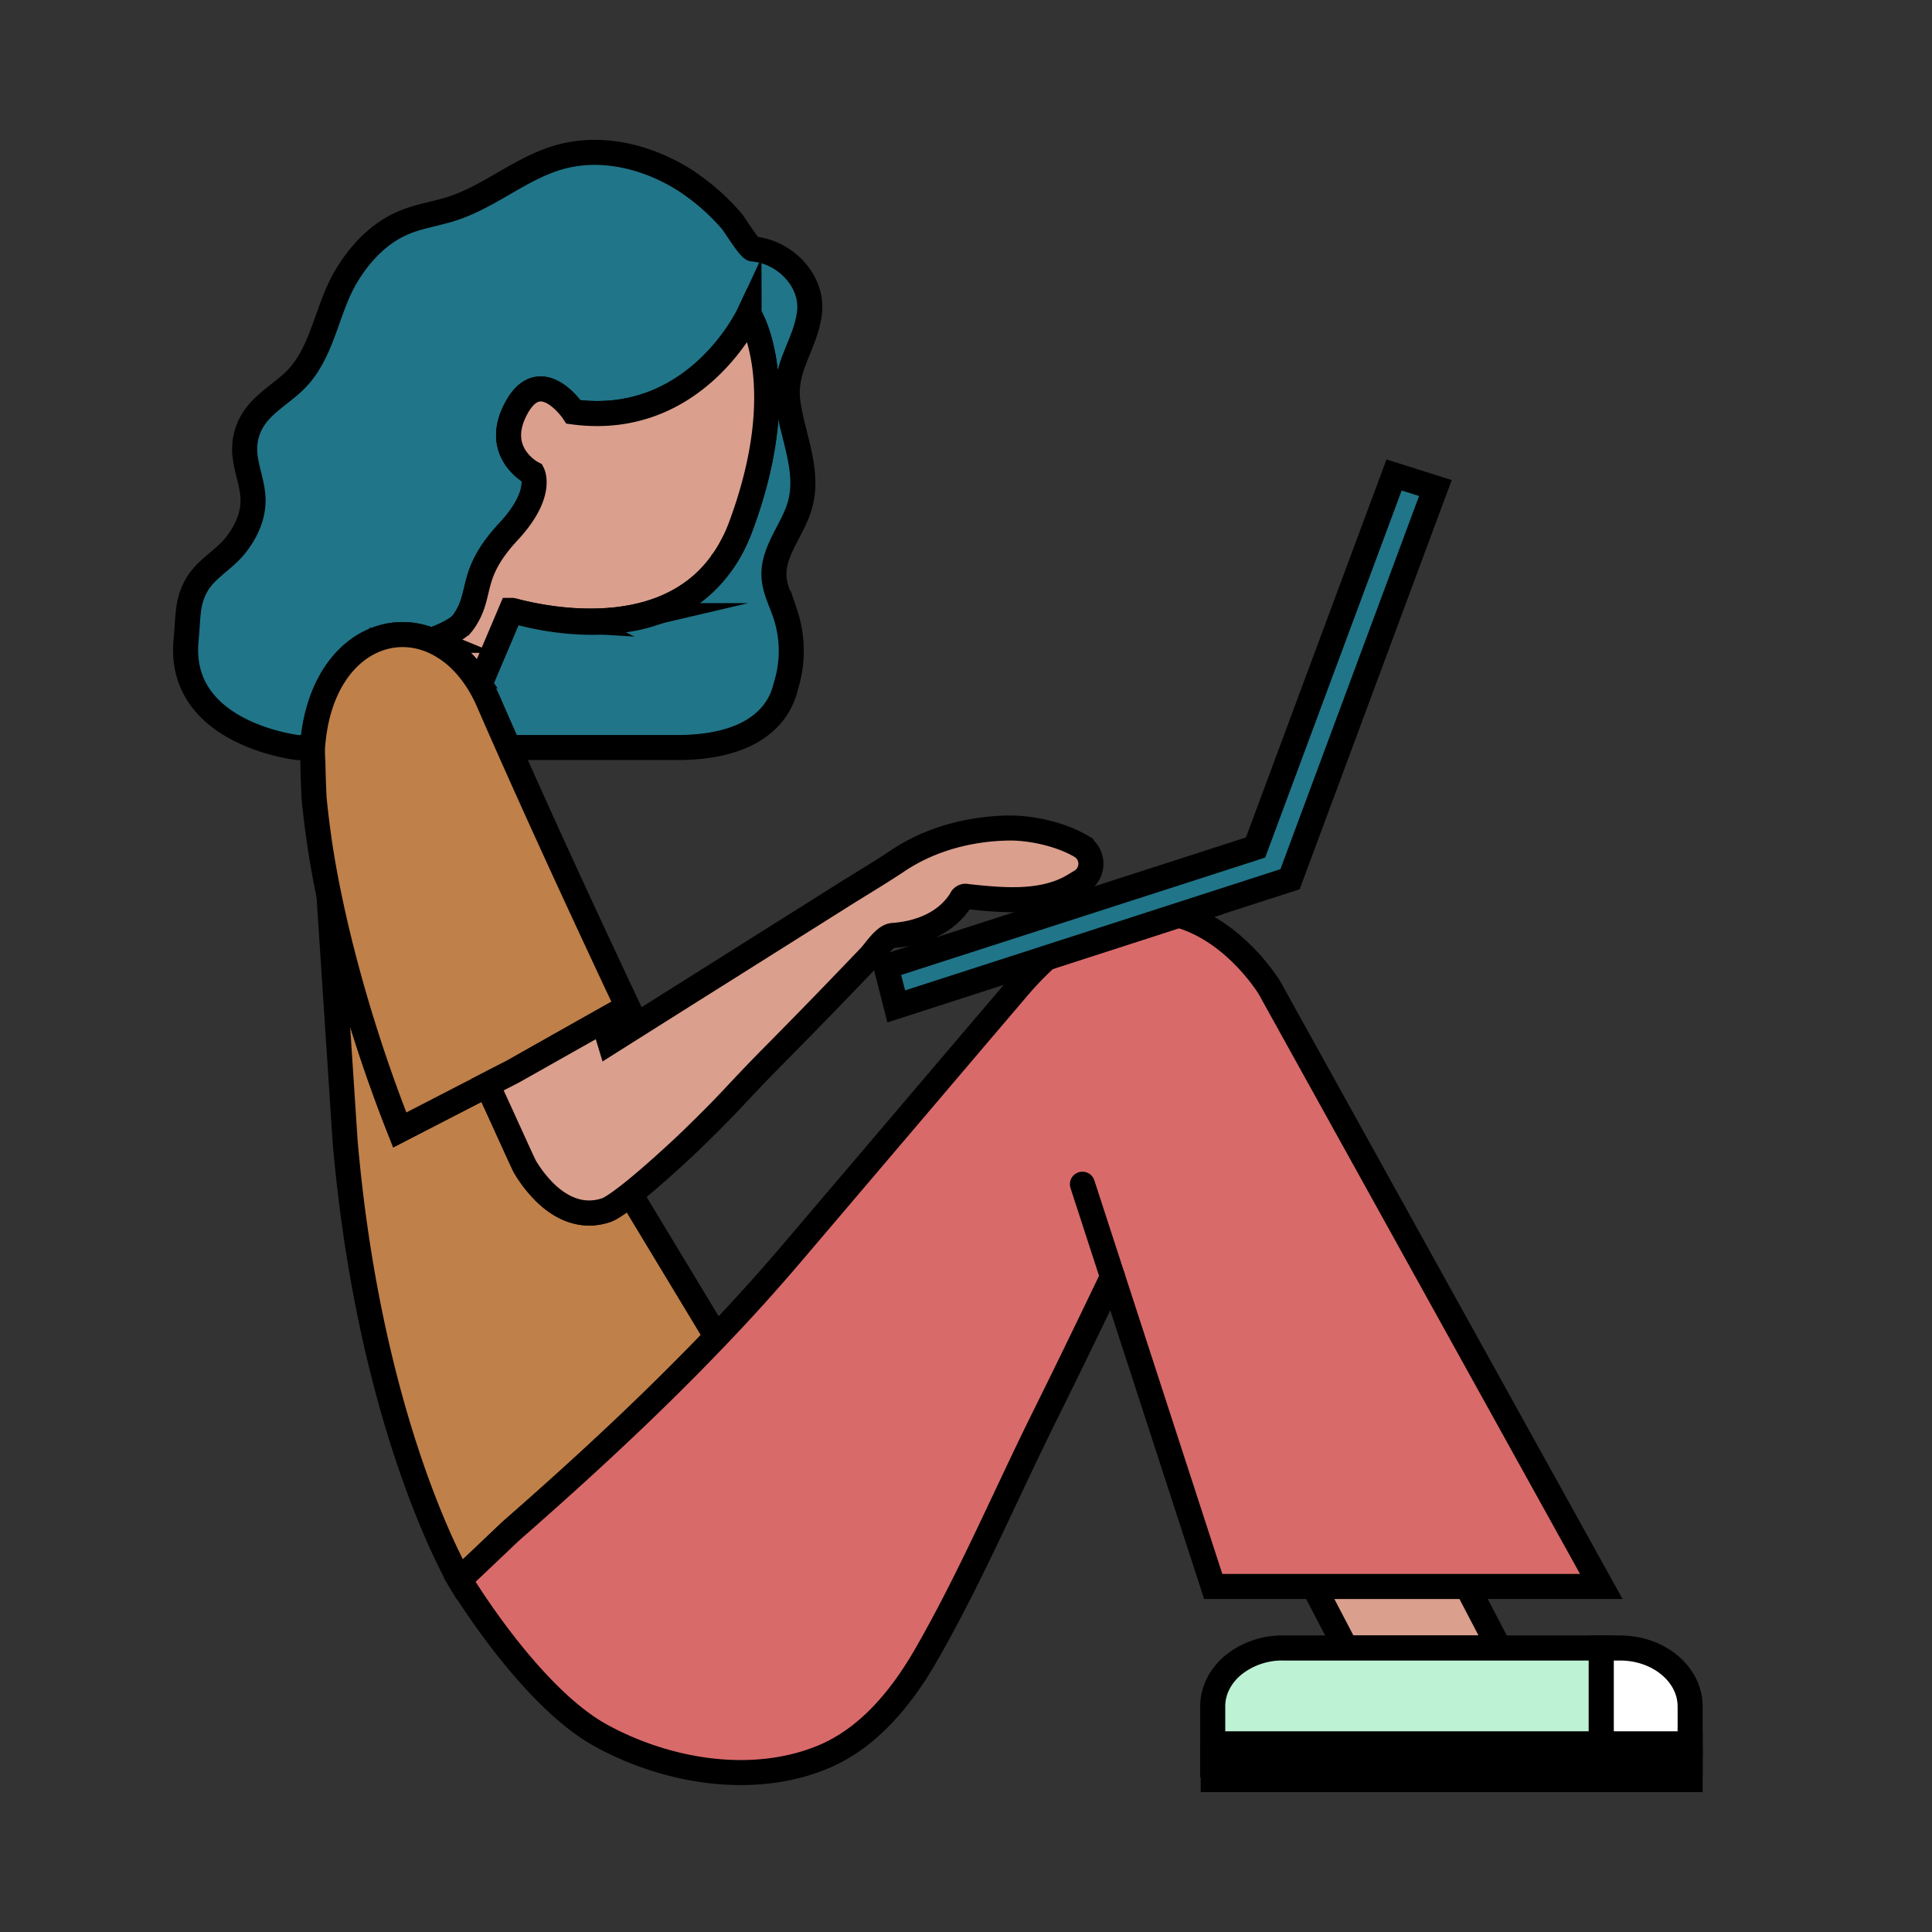 <svg xmlns="http://www.w3.org/2000/svg" viewBox="0 0 1080 1080"><rect x="0" y="0" width="1080" height="1080" fill="#333333" stroke="none"/><defs><style>.cls-1{fill:#db9f8d;}.cls-1,.cls-2,.cls-3,.cls-4,.cls-5,.cls-6,.cls-7{stroke:#000;stroke-miterlimit:10;stroke-width:14px;}.cls-1,.cls-2,.cls-3,.cls-4,.cls-5,.cls-7{stroke-linecap:round;}.cls-2{fill:#bdf2d5;}.cls-3{fill:#bf8049;}.cls-4{fill:#d96a6a;}.cls-5{fill:#207589;}.cls-6,.cls-7{fill:#fff;}</style></defs><title>sketch1</title><g id="Camada_7" data-name="Camada 7"><g id="Camada_8" data-name="Camada 8"><polygon class="cls-1" points="734.36 886.84 734.08 886.33 734.09 886.33 734.36 886.84"/><polygon class="cls-1" points="838.06 921.24 752.33 921.24 734.36 886.84 820.08 886.84 838.06 921.24"/><path class="cls-2" d="M678.2,974.92H895.13V921.24h-178a43.44,43.44,0,0,0-27.72,9.55c-7.1,5.91-11.49,14.08-11.49,23.09v32.63h.3V974.92Z"/><path class="cls-3" d="M400.47,747.24c-36.37,38.1-75.31,74-115,108.73l-20.2,19.18-8.35,7.93s-50.12-84.52-64-245.15l-9-137.19c1.6,7.78,3.34,15.45,5.18,23a.1.1,0,0,0,0,.07,831.38,831.38,0,0,0,34.39,107.85h0l35.33-18.22,13.62-7c.43,1,.89,1.94,1.37,3,7.2,15.49,18.74,41.33,19.79,43a71.92,71.92,0,0,0,11.18,14.29c9,8.74,20.53,14.16,33.81,9.89,2.83-.91,7.92-4.44,13.76-9.06Z"/><polygon class="cls-4" points="734.36 886.84 734.08 886.33 734.09 886.33 734.36 886.84"/><path class="cls-4" d="M657.72,511.26l1.19.33-1.19.38-71.67,23.15,0,0-1,.31c.33-.31.68-.61,1-.91Z"/><path class="cls-4" d="M621.9,713.68l56.3,173.16H895.13L709.66,552.17s-19-31.65-50.75-40.58l-1.19.37-71.67,23.16h0l-1,.32a183.34,183.34,0,0,0-16.12,16.72q-8.5,10-17,19.94Q497.11,636.55,442.27,701q-20.2,23.71-41.81,46.26c-36.35,38.11-75.31,74-115,108.73l-20.2,19.17-8.35,7.93s38.84,65,79,87.07c36.71,20.16,84.52,28.23,123.65,12.24,25.36-10.35,43.94-32.75,57.69-56.52,25-43.32,44.68-89.84,66.91-134.62,16.66-33.52,37.73-77.56,37.73-77.56"/><polygon class="cls-5" points="802.4 272.81 721.14 491.49 658.91 511.59 657.72 511.97 586.05 535.12 586.03 535.14 585.04 535.45 501.01 562.59 495.33 540.36 701.86 473.77 779.29 265.52 802.4 272.81"/><path class="cls-3" d="M250.4,363.14c-.65-.45-1.29-.9-2-1.32A4.61,4.61,0,0,1,250.4,363.14Z"/><path class="cls-5" d="M452.49,174.89c-2.16,17.9-14.58,30.43-12.07,49.77,2.46,18.91,12.11,38.12,6.83,57.4-3.8,13.88-15.31,25.76-14.58,40.13.35,7.27,3.91,13.94,6.25,20.84a65.46,65.46,0,0,1,.58,39.84c-1.22,4-5.81,35-61,35H284.22c-3.56-8-7-15.87-10.33-23.47-.29-.66-.56-1.31-.85-1.95a87.74,87.74,0,0,0-4.94-9.69l17.7-41.71.06,0,.18,0,.12,0c2.15.59,5,1.32,8.5,2.07l1.94.41,1.77.36c.79.15,1.62.31,2.47.45,1.51.27,3.09.54,4.74.79,1.28.2,2.6.38,3.95.56,2.12.26,4.31.52,6.57.72,1.56.14,3.15.27,4.78.37a6.06,6.06,0,0,1,.62,0c1,.06,2.11.1,3.17.15a140.67,140.67,0,0,0,18.12-.49l2.1-.21a111.29,111.29,0,0,0,12.86-2.23l1.4-.35c.92-.24,1.86-.47,2.78-.74l1.37-.4c1.85-.57,3.68-1.18,5.49-1.86.46-.17.91-.33,1.36-.51l1.35-.55c1.79-.74,3.57-1.56,5.33-2.44.42-.21.85-.43,1.27-.66.26-.13.53-.26.78-.41.44-.24.88-.48,1.31-.73s.6-.33.9-.51.62-.36.92-.55q2.69-1.62,5.27-3.49l1-.72a70.9,70.9,0,0,0,8.15-7.18c.37-.38.74-.76,1.1-1.16A73.54,73.54,0,0,0,404.6,313c.34-.48.66-1,1-1.46A82.31,82.31,0,0,0,410,303.7c.29-.56.57-1.14.84-1.72,1.16-2.44,2.24-5,3.23-7.68,29.66-79.84,4.56-118.6,4.56-118.6S389,239.39,320.62,230.29c0,0-18.25-27.39-31.92-2.29s9.11,36.48,9.11,36.48,6,11.63-13.4,32.52c-23,24.73-14,34.77-25.36,50.73a4.67,4.67,0,0,1-.35.46c-3.41,4.19-12.2,7.8-17.62,9.79-19-7.81-40.14-1.37-53.42,18.24-7,10.3-11.82,24.25-13,41.67H166.5S99.22,410.51,104,358.15c1.34-14.89.61-21.18,5.59-30.47s15-14.24,21.68-22.38c5.93-7.27,10.24-16.27,10.19-25.64-.05-9.63-4.62-18.82-4.7-28.47a30.91,30.91,0,0,1,5-17c5.74-8.87,15.56-14.12,23.12-21.53,15.48-15.2,17.54-39.23,28.29-57.57,7.66-13.1,18.58-24.82,32.6-30.68,8.72-3.66,18.27-4.94,27.24-7.87,20.9-6.84,38.17-22.45,59.29-28.56,23.52-6.83,48.91-.54,69.36,12A123.11,123.11,0,0,1,409,123.6c1.54,1.76,9.91,15.45,11.92,15.61C438.4,140.56,454.7,156.74,452.49,174.89Z"/><path class="cls-1" d="M414.11,294.3c-1,2.69-2.07,5.24-3.23,7.68-.27.58-.55,1.16-.84,1.72a82.31,82.31,0,0,1-4.47,7.82c-.32.5-.63,1-1,1.46a73.54,73.54,0,0,1-7.11,8.93c-.36.4-.73.78-1.1,1.16a70.9,70.9,0,0,1-8.15,7.18l-1,.72q-2.58,1.88-5.27,3.49c-.3.19-.61.37-.92.55s-.6.35-.9.51-.87.49-1.31.73c-.25.15-.52.28-.78.41-.42.23-.85.45-1.27.66-1.76.88-3.54,1.7-5.33,2.44l-1.35.55c-.45.18-.9.34-1.36.51-1.81.68-3.64,1.29-5.49,1.86l-1.37.4c-.92.27-1.86.5-2.78.74l-1.4.35a111.29,111.29,0,0,1-12.86,2.23l-2.1.21a140.67,140.67,0,0,1-18.12.49c-1.06-.05-2.13-.09-3.17-.15a6.06,6.06,0,0,0-.62,0c-1.63-.1-3.22-.23-4.78-.37-2.26-.2-4.45-.46-6.57-.72-1.35-.18-2.67-.36-3.95-.56-1.65-.25-3.23-.52-4.74-.79-.85-.14-1.68-.3-2.47-.45l-1.77-.36-1.94-.41c-3.46-.75-6.35-1.48-8.5-2.07l-.12,0-.18,0-.06,0-17.7,41.71c-1.06-1.8-2.18-3.51-3.32-5.12a63.33,63.33,0,0,0-9.42-10.59l-.71-.64a49.44,49.44,0,0,0-4.25-3.29,4.61,4.61,0,0,0-2-1.32,48,48,0,0,0-7.37-3.84c5.42-2,14.21-5.6,17.62-9.79a4.67,4.67,0,0,0,.35-.46c11.41-16,2.39-26,25.36-50.73,19.42-20.89,13.4-32.52,13.4-32.52S275,253.08,288.7,228s31.92,2.29,31.92,2.29c68.4,9.1,98.05-54.59,98.05-54.59S443.77,214.46,414.11,294.3Z"/><path class="cls-3" d="M350.87,562.86l-13.58,7.65-1.09.62h0l-28.86,16.28-11.89,6.69,0,0L286.85,599l-14.43,7.42-13.62,7-35.33,18.22h0a831.83,831.83,0,0,1-34.38-107.84.09.09,0,0,1,0-.08q-2.75-11.25-5.18-23v-.08a498.39,498.39,0,0,1-8.37-54.92c-.56-12.86-.62-19.2-.62-19.2s-.4-5.85-.22-8.65c1.21-17.42,6-31.37,13-41.67,13.28-19.61,34.43-26.05,53.42-18.24a48,48,0,0,1,7.37,3.84c.66.42,1.3.87,2,1.32a49.44,49.44,0,0,1,4.25,3.29l.71.64a63.33,63.33,0,0,1,9.42,10.59c1.14,1.61,2.26,3.32,3.32,5.12a87.74,87.74,0,0,1,4.94,9.69c.29.64.56,1.29.85,1.95,3.31,7.6,6.77,15.48,10.33,23.47q1.9,4.31,3.85,8.65C317.44,492.29,350.87,562.86,350.87,562.86Z"/><path class="cls-1" d="M410.88,302c-32,67.91-119.73,40.82-124.84,39.16C304.88,346.31,381.84,363.09,410.88,302Z"/><path class="cls-6" d="M905.61,921.24H895.13v53.68H944.8v-21C944.8,935.86,927.25,921.24,905.61,921.24Z"/><polygon class="cls-7" points="678.2 974.92 678.2 984.86 944.8 984.86 944.8 974.92 895.13 974.92 678.2 974.92"/><polygon class="cls-7" points="678.2 986.51 678.2 994.79 944.8 994.8 944.8 984.86 678.2 984.86 678.2 986.51"/><path class="cls-1" d="M604.35,492.63l-3.68,2.22c-17.55,10.75-40.59,8.4-60.18,6.29a2.56,2.56,0,0,0-3.18,1.63C529.18,516,514,521.94,499.13,522.92c-4.67.31-9.92,8.74-12.82,11.79q-9,9.39-18,18.73-17.41,18.06-35.09,35.91c-23.53,23.8-22.16,24.07-46.17,47.38-3.49,3.41-13.55,12.83-23.81,21.71-3.71,3.2-7.45,6.34-10.93,9.07-5.85,4.62-10.93,8.15-13.76,9.06-13.28,4.27-24.82-1.14-33.82-9.88a72.82,72.82,0,0,1-11.17-14.29c-1.05-1.71-12.59-27.56-19.79-43-.48-1.05-1-2-1.38-3l14.44-7.44,8.55-4.82h0l11.89-6.71,28.86-16.28h0l1.09-.61,3.63,12Q364,567.93,387.07,553.4q42.07-26.45,84.12-52.95C481.49,494,492,487.73,502.11,481c18.13-12.09,40.29-17.85,61.95-18.13,11-.15,27.8,2.9,40.12,10.09A11.48,11.48,0,0,1,604.35,492.63Z"/><line class="cls-4" x1="605.08" y1="661.98" x2="621.9" y2="713.68"/></g></g></svg>